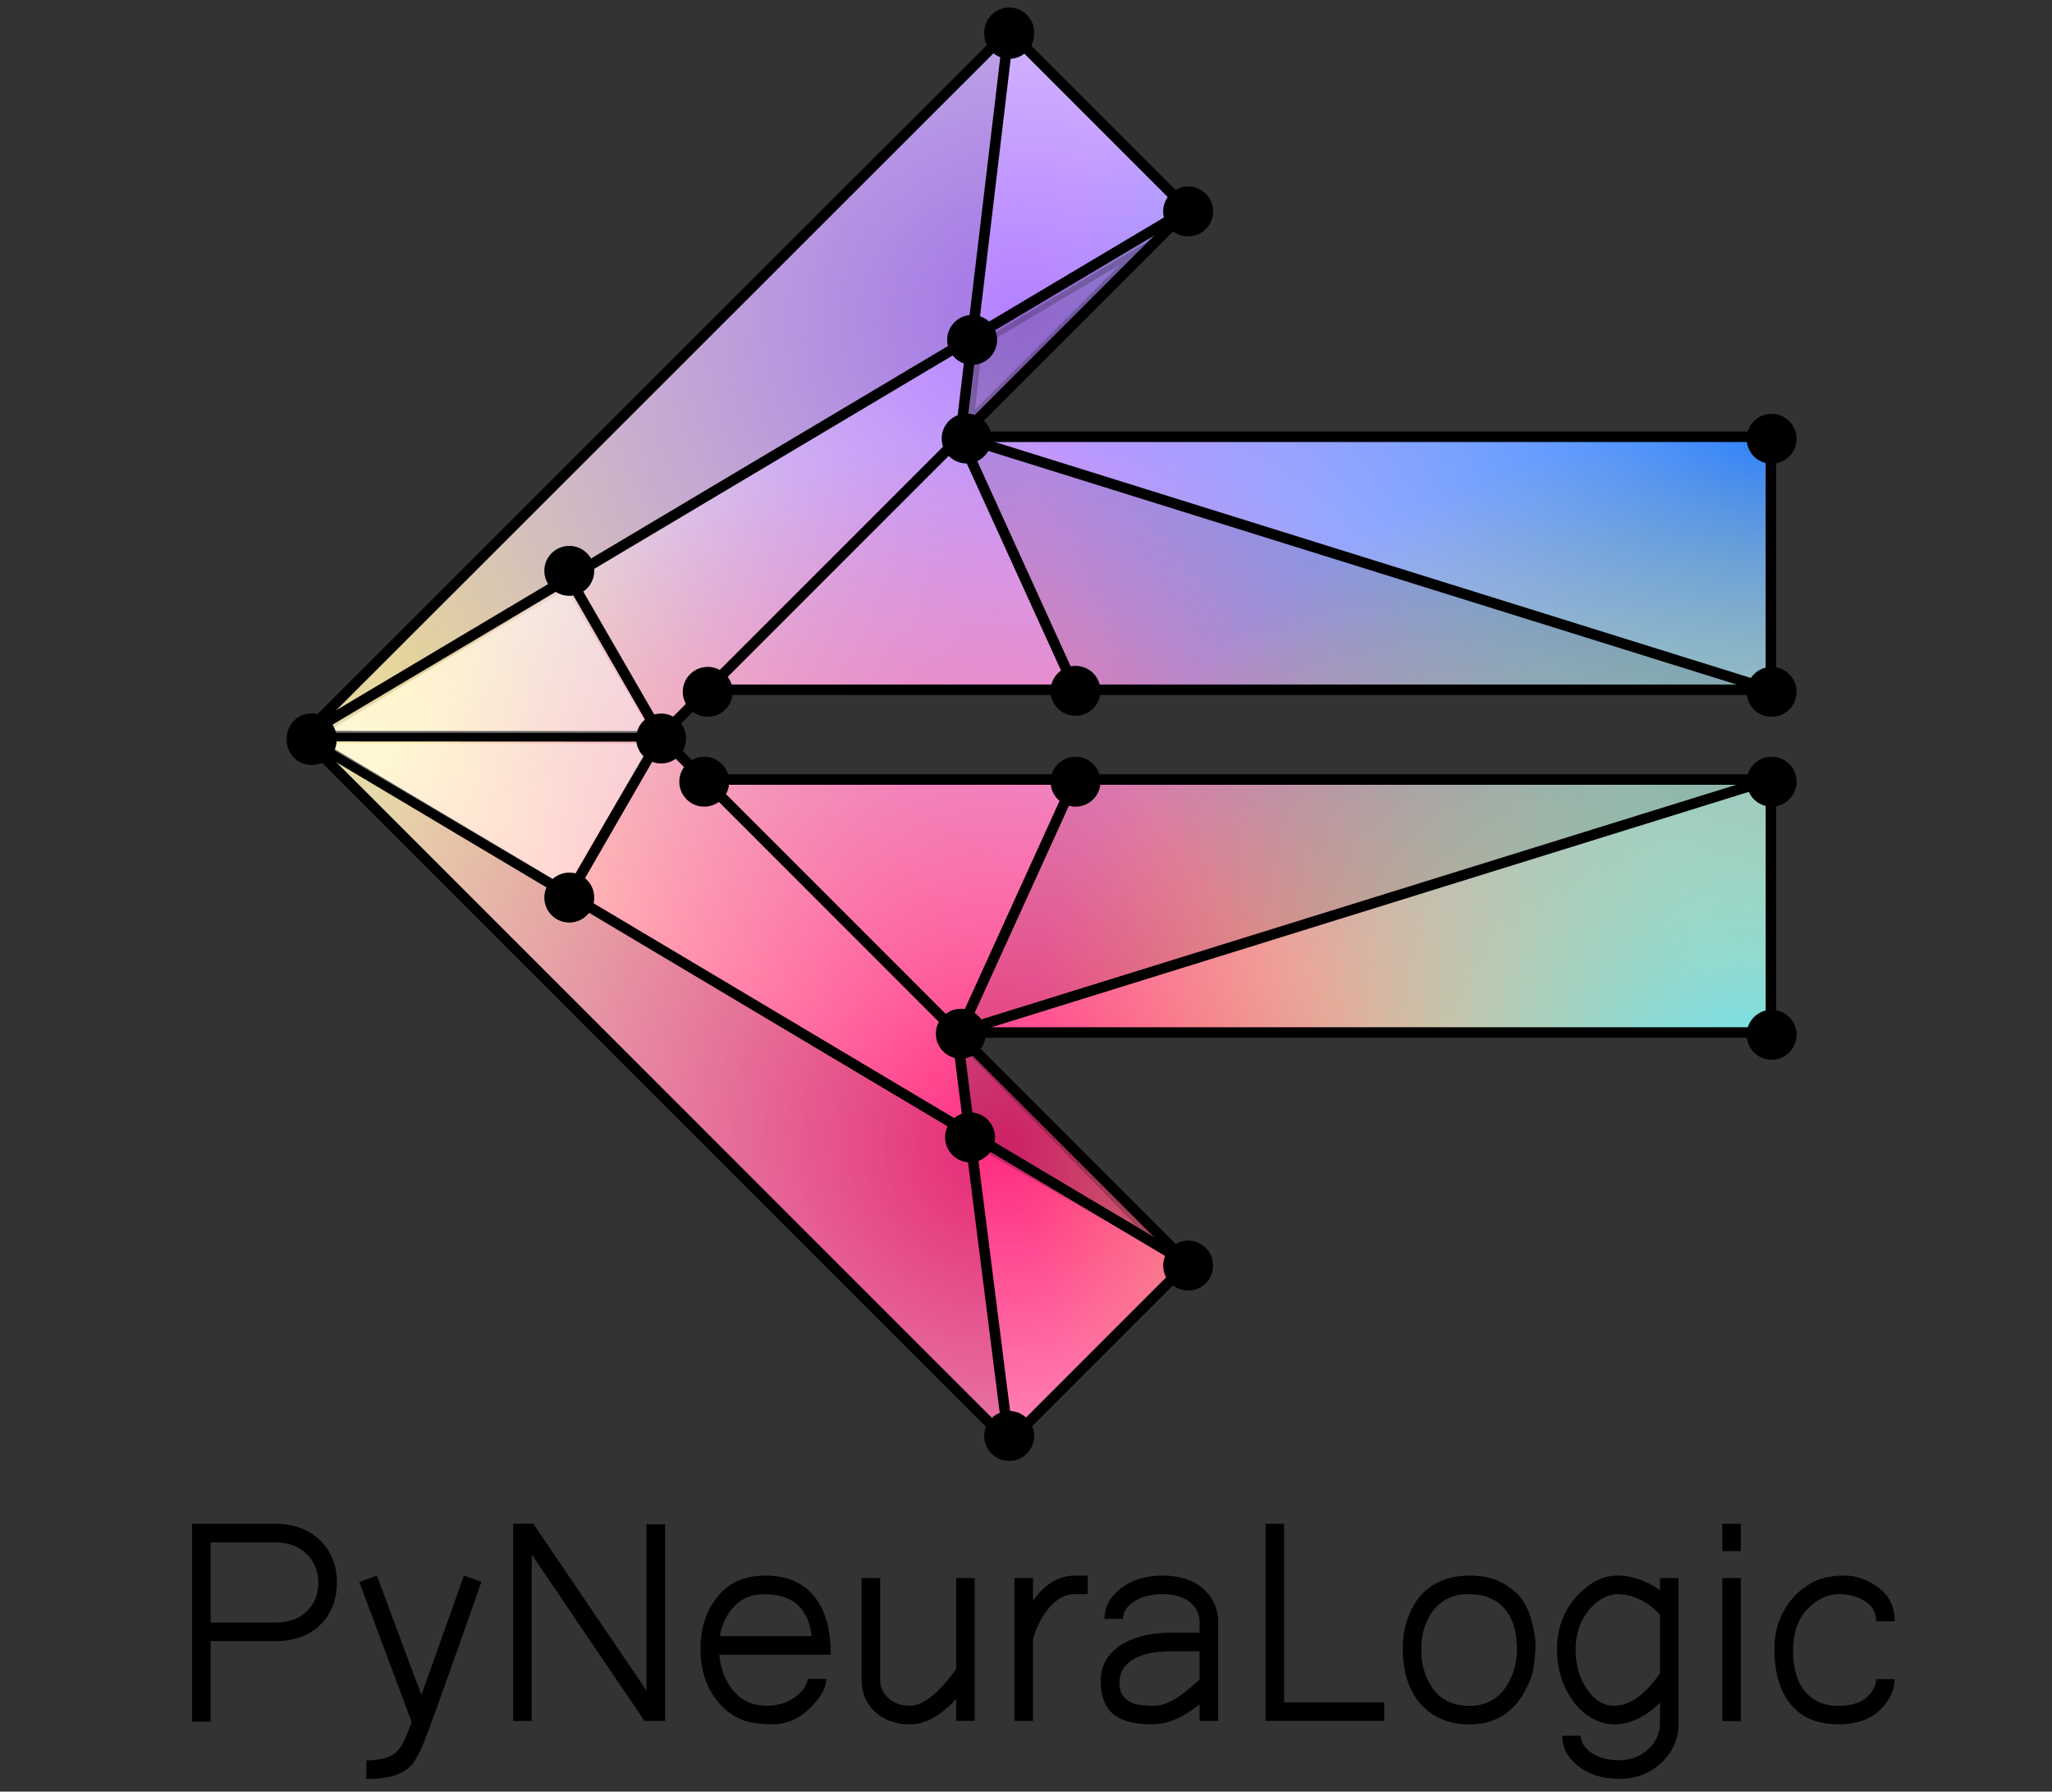 <?xml version="1.0" encoding="UTF-8" standalone="no"?>
<!-- Created with Inkscape (http://www.inkscape.org/) -->

<svg
   width="126mm"
   height="110mm"
   viewBox="0 0 126 110"
   version="1.1"
   id="svg1322"
   inkscape:version="1.1 (ce6663b3b7, 2021-05-25)"
   sodipodi:docname="logo.svg"
   xmlns:inkscape="http://www.inkscape.org/namespaces/inkscape"
   xmlns:sodipodi="http://sodipodi.sourceforge.net/DTD/sodipodi-0.dtd"
   xmlns:xlink="http://www.w3.org/1999/xlink"
   xmlns="http://www.w3.org/2000/svg"
   xmlns:svg="http://www.w3.org/2000/svg">
  <rect x="0" y="0" width="126" height="110" fill="#333333" stroke="none"/>
  <sodipodi:namedview
     id="namedview1324"
     pagecolor="#ffffff"
     bordercolor="#666666"
     borderopacity="1.0"
     inkscape:pageshadow="2"
     inkscape:pageopacity="0.0"
     inkscape:pagecheckerboard="0"
     inkscape:document-units="mm"
     showgrid="false"
     height="50mm"
     inkscape:zoom="0.94867185"
     inkscape:cx="335.73253"
     inkscape:cy="273.54032"
     inkscape:window-width="1976"
     inkscape:window-height="1216"
     inkscape:window-x="72"
     inkscape:window-y="27"
     inkscape:window-maximized="1"
     inkscape:current-layer="layer1"
     showguides="true"
     inkscape:guide-bbox="true" />
  <defs
     id="defs1319">
    <radialGradient
       inkscape:collect="always"
       xlink:href="#linearGradient2558"
       id="radialGradient20059"
       gradientUnits="userSpaceOnUse"
       gradientTransform="matrix(1,0,0,0.961,132.292,14.052)"
       cx="34.52"
       cy="358.635"
       fx="34.52"
       fy="358.635"
       r="46.465" />
    <linearGradient
       inkscape:collect="always"
       id="linearGradient2558">
      <stop
         style="stop-color:#ffeeaa;stop-opacity:1;"
         offset="0"
         id="stop2554" />
      <stop
         style="stop-color:#ffeeaa;stop-opacity:0;"
         offset="1"
         id="stop2556" />
    </linearGradient>
    <radialGradient
       inkscape:collect="always"
       xlink:href="#linearGradient2904"
       id="radialGradient20061"
       gradientUnits="userSpaceOnUse"
       gradientTransform="matrix(1,0,0,0.961,132.292,14.052)"
       cx="73.846"
       cy="336.764"
       fx="73.846"
       fy="336.764"
       r="46.465" />
    <linearGradient
       inkscape:collect="always"
       id="linearGradient2904">
      <stop
         style="stop-color:#b380ff;stop-opacity:1;"
         offset="0"
         id="stop2900" />
      <stop
         style="stop-color:#b380ff;stop-opacity:0;"
         offset="1"
         id="stop2902" />
    </linearGradient>
    <radialGradient
       inkscape:collect="always"
       xlink:href="#linearGradient3234"
       id="radialGradient20063"
       gradientUnits="userSpaceOnUse"
       gradientTransform="matrix(1,0,0,0.961,132.292,14.052)"
       cx="72.927"
       cy="391.369"
       fx="72.927"
       fy="391.369"
       r="46.465" />
    <linearGradient
       inkscape:collect="always"
       id="linearGradient3234">
      <stop
         style="stop-color:#ff2a7f;stop-opacity:1;"
         offset="0"
         id="stop3230" />
      <stop
         style="stop-color:#ff2a7f;stop-opacity:0;"
         offset="1"
         id="stop3232" />
    </linearGradient>
    <radialGradient
       inkscape:collect="always"
       xlink:href="#linearGradient3436"
       id="radialGradient20065"
       gradientUnits="userSpaceOnUse"
       gradientTransform="matrix(1,0,0,0.961,132.292,14.052)"
       cx="121.218"
       cy="344.598"
       fx="121.218"
       fy="344.598"
       r="46.465" />
    <linearGradient
       inkscape:collect="always"
       id="linearGradient3436">
      <stop
         style="stop-color:#2a7fff;stop-opacity:1;"
         offset="0"
         id="stop3432" />
      <stop
         style="stop-color:#2a7fff;stop-opacity:0;"
         offset="1"
         id="stop3434" />
    </linearGradient>
    <radialGradient
       inkscape:collect="always"
       xlink:href="#linearGradient3702"
       id="radialGradient20067"
       gradientUnits="userSpaceOnUse"
       gradientTransform="matrix(1,0,0,0.961,132.292,14.052)"
       cx="120.263"
       cy="390.417"
       fx="120.263"
       fy="390.417"
       r="46.465" />
    <linearGradient
       inkscape:collect="always"
       id="linearGradient3702">
      <stop
         style="stop-color:#55ddff;stop-opacity:1"
         offset="0"
         id="stop3698" />
      <stop
         style="stop-color:#ffcc00;stop-opacity:0;"
         offset="1"
         id="stop3700" />
    </linearGradient>
    <rect
       x="423.472"
       y="1225.319"
       width="613.628"
       height="138.27"
       id="rect20057" />
    <rect
       x="423.472"
       y="1225.319"
       width="542.579"
       height="105.342"
       id="rect26256" />
  </defs>
  <g
     inkscape:label="Layer 1"
     inkscape:groupmode="layer"
     id="layer1">
    <path
       id="path19995"
       style="fill:#ffffff;stroke:none;stroke-width:0.257"
       d="m 61.968,1.994 -29.497,29.497 -2.865,2.865 -0.011,-0.013 L 18.607,45.33 32.471,59.194 48.104,74.827 61.968,88.691 72.956,77.704 59.092,63.84 58.782,63.53 H 108.783 V 47.992 H 43.244 l -2.65,-2.65 2.864,-2.864 h 65.324 V 26.939 H 58.997 L 72.956,12.981 Z" />
    <g
       id="g20007"
       transform="matrix(0.97,0,0,0.97,-137.214,-308.183)">
      <path
         id="path19997"
         style="fill:url(#radialGradient20059);fill-opacity:1;stroke:none;stroke-width:0.265"
         d="m 205.265,319.651 -30.398,30.398 -2.952,2.952 -0.012,-0.012 -11.323,11.323 14.288,14.287 16.11,16.11 14.288,14.287 11.323,-11.323 -14.288,-14.287 -0.319,-0.319 h 51.528 v -16.013 h -67.541 l -2.731,-2.731 2.952,-2.952 h 67.319 V 345.358 h -51.306 l 14.385,-14.385 z" />
      <path
         id="path19999"
         style="fill:url(#radialGradient20061);fill-opacity:1;stroke:none;stroke-width:0.265"
         d="m 205.265,319.651 -30.398,30.398 -2.952,2.952 -0.012,-0.012 -11.323,11.323 14.288,14.287 16.11,16.11 14.288,14.287 11.323,-11.323 -14.288,-14.287 -0.319,-0.319 h 51.528 v -16.013 h -67.541 l -2.731,-2.731 2.952,-2.952 h 67.319 V 345.358 h -51.306 l 14.385,-14.385 z" />
      <path
         id="path20001"
         style="fill:url(#radialGradient20063);fill-opacity:1;stroke:none;stroke-width:0.265"
         d="m 205.265,319.651 -30.398,30.398 -2.952,2.952 -0.012,-0.012 -11.323,11.323 14.288,14.287 16.11,16.11 14.288,14.287 11.323,-11.323 -14.288,-14.287 -0.319,-0.319 h 51.528 v -16.013 h -67.541 l -2.731,-2.731 2.952,-2.952 h 67.319 V 345.358 h -51.306 l 14.385,-14.385 z" />
      <path
         id="path20003"
         style="fill:url(#radialGradient20065);fill-opacity:1;stroke:none;stroke-width:0.265"
         d="m 205.265,319.651 -30.398,30.398 -2.952,2.952 -0.012,-0.012 -11.323,11.323 14.288,14.287 16.11,16.11 14.288,14.287 11.323,-11.323 -14.288,-14.287 -0.319,-0.319 h 51.528 v -16.013 h -67.541 l -2.731,-2.731 2.952,-2.952 h 67.319 V 345.358 h -51.306 l 14.385,-14.385 z" />
      <path
         id="path20005"
         style="fill:url(#radialGradient20067);fill-opacity:1;stroke:none;stroke-width:0.265"
         d="m 205.265,319.651 -30.398,30.398 -2.952,2.952 -0.012,-0.012 -11.323,11.323 14.287,14.287 16.11,16.11 14.288,14.287 11.323,-11.323 -14.288,-14.287 -0.319,-0.319 h 51.528 v -16.013 h -67.541 l -2.731,-2.731 2.952,-2.952 h 67.319 V 345.358 h -51.306 l 14.385,-14.385 z" />
    </g>
    <g
       id="g20035"
       transform="matrix(0.97,0,0,0.97,-8.843,-308.183)">
      <path
         style="fill:none;stroke:#000000;stroke-width:0.665;stroke-linecap:butt;stroke-linejoin:miter;stroke-miterlimit:4;stroke-dasharray:none;stroke-opacity:1"
         d="m 28.288,364.311 44.685,-44.66 11.323,11.323 -14.385,14.385 h 51.306 v 16.013 H 53.899 l -2.952,2.952 2.731,2.731 h 67.541 v 16.013 H 69.69 l 14.606,14.606 -11.323,11.323 z"
         id="path20009" />
      <path
         style="fill:none;stroke:#000000;stroke-width:0.665;stroke-linecap:butt;stroke-linejoin:miter;stroke-miterlimit:4;stroke-dasharray:none;stroke-opacity:1"
         d="m 53.899,361.371 16.013,-16.013 3.061,-25.707 v 0 0 0"
         id="path20011" />
      <path
         style="fill:none;stroke:#000000;stroke-width:0.665;stroke-linecap:butt;stroke-linejoin:miter;stroke-miterlimit:4;stroke-dasharray:none;stroke-opacity:1"
         d="m 50.947,364.323 -22.659,-0.012"
         id="path20013" />
      <path
         style="fill:none;stroke:#000000;stroke-width:0.665;stroke-linecap:butt;stroke-linejoin:miter;stroke-miterlimit:4;stroke-dasharray:none;stroke-opacity:1"
         d="m 53.677,367.054 16.013,16.013"
         id="path20015" />
      <path
         style="fill:none;stroke:#000000;stroke-width:0.665;stroke-linecap:butt;stroke-linejoin:miter;stroke-miterlimit:4;stroke-dasharray:none;stroke-opacity:1"
         d="m 69.69,383.067 3.283,25.929"
         id="path20017" />
      <path
         style="fill:none;stroke:#000000;stroke-width:0.665;stroke-linecap:butt;stroke-linejoin:miter;stroke-miterlimit:4;stroke-dasharray:none;stroke-opacity:1"
         d="M 84.297,397.674 28.288,364.311 v 0 0 0"
         id="path20019" />
      <path
         style="fill:none;stroke:#000000;stroke-width:0.665;stroke-linecap:butt;stroke-linejoin:miter;stroke-miterlimit:4;stroke-dasharray:none;stroke-opacity:1"
         d="m 28.288,364.311 56.008,-33.338"
         id="path20021" />
      <path
         style="fill:none;stroke:#000000;stroke-width:0.665;stroke-linecap:butt;stroke-linejoin:miter;stroke-miterlimit:4;stroke-dasharray:none;stroke-opacity:1"
         d="m 69.912,345.358 51.306,16.013"
         id="path20023" />
      <path
         style="fill:none;stroke:#000000;stroke-width:0.665;stroke-linecap:butt;stroke-linejoin:miter;stroke-miterlimit:4;stroke-dasharray:none;stroke-opacity:1"
         d="m 121.218,367.054 -51.528,16.013 v 0 0 0"
         id="path20025" />
      <path
         style="fill:none;stroke:#000000;stroke-width:0.665;stroke-linecap:butt;stroke-linejoin:miter;stroke-miterlimit:4;stroke-dasharray:none;stroke-opacity:1"
         d="m 69.912,345.358 7.259,15.949"
         id="path20027"
         sodipodi:nodetypes="cc" />
      <path
         style="fill:none;stroke:#000000;stroke-width:0.665;stroke-linecap:butt;stroke-linejoin:miter;stroke-miterlimit:4;stroke-dasharray:none;stroke-opacity:1"
         d="M 50.947,364.323 45.136,354.259"
         id="path20029" />
      <path
         style="fill:none;stroke:#000000;stroke-width:0.665;stroke-linecap:butt;stroke-linejoin:miter;stroke-miterlimit:4;stroke-dasharray:none;stroke-opacity:1"
         d="m 50.947,364.323 -5.81,10.064"
         id="path20031" />
      <path
         style="fill:none;stroke:#000000;stroke-width:0.665;stroke-linecap:butt;stroke-linejoin:miter;stroke-miterlimit:4;stroke-dasharray:none;stroke-opacity:1"
         d="m 69.912,383.003 7.259,-15.949"
         id="path20033"
         sodipodi:nodetypes="cc" />
    </g>
    <path
       style="opacity:0.2;fill:#000000;stroke:#000000;stroke-width:0.676px;stroke-linecap:butt;stroke-linejoin:miter;stroke-opacity:1"
       d="M 59.99,21.067 C 59.421,26.076 59.421,26.076 59.421,26.076 L 70.908,14.584 Z"
       id="path20041" />
    <path
       style="opacity:0.2;fill:#000000;stroke:#000000;stroke-width:0.676px;stroke-linecap:butt;stroke-linejoin:miter;stroke-opacity:1"
       d="M 59.566,69.83 58.782,63.531 71.688,76.745 Z"
       id="path20043"
       sodipodi:nodetypes="cccc" />
    <path
       style="opacity:0.4;fill:#ffffff;stroke:none;stroke-width:0.676px;stroke-linecap:butt;stroke-linejoin:miter;stroke-opacity:1"
       d="m 19.798,44.998 14.975,-8.82 5.24,8.822 z"
       id="path20045"
       sodipodi:nodetypes="cccc" />
    <path
       style="opacity:0.4;fill:#ffffff;stroke:none;stroke-width:0.676px;stroke-linecap:butt;stroke-linejoin:miter;stroke-opacity:1"
       d="m 19.798,45.642 14.975,8.82 5.24,-8.822 z"
       id="path20047"
       sodipodi:nodetypes="cccc" />
    <path
       style="opacity:0.1;fill:#000000;stroke:none;stroke-width:0.676px;stroke-linecap:butt;stroke-linejoin:miter;stroke-opacity:1"
       d="m 19.798,45.642 c 0,0 40.192,24.593 40.192,24.593 v 0 L 61.968,88.691 18.607,45.33 v 0 0"
       id="path20049" />
    <path
       style="opacity:0.1;fill:#000000;stroke:none;stroke-width:0.676px;stroke-linecap:butt;stroke-linejoin:miter;stroke-opacity:1"
       d="m 19.798,45.128 c 0,0 40.192,-24.593 40.192,-24.593 v 0 L 61.968,2.079 18.607,45.439 v 0 0"
       id="path20051" />
    <path
       style="opacity:0.1;fill:#000000;stroke:none;stroke-width:0.676px;stroke-linecap:butt;stroke-linejoin:miter;stroke-opacity:1"
       d="m 58.997,26.94 7.044,15.477 42.741,0.062 -49.785,-15.538 v 0 0"
       id="path20053" />
    <path
       style="opacity:0.1;fill:#000000;stroke:none;stroke-width:0.676px;stroke-linecap:butt;stroke-linejoin:miter;stroke-opacity:1"
       d="m 58.997,63.469 7.044,-15.477 42.741,-0.062 -49.785,15.538 v 0 0"
       id="path20055" />
    <path
       style="fill:none;stroke:#000000;stroke-width:3.065;stroke-linecap:round;stroke-linejoin:miter;stroke-miterlimit:4;stroke-dasharray:none;stroke-opacity:1"
       d="m 61.968,2.079 -3.5e-5,-0.084 v 0"
       id="path420" />
    <path
       style="fill:none;stroke:#000000;stroke-width:0.265px;stroke-linecap:butt;stroke-linejoin:miter;stroke-opacity:1"
       d="m 61.968,1.465 v 0 0"
       id="path422"
       sodipodi:nodetypes="ccc" />
    <path
       style="fill:none;stroke:#000000;stroke-width:3.065;stroke-linecap:round;stroke-linejoin:miter;stroke-miterlimit:4;stroke-dasharray:none;stroke-opacity:1"
       d="m 72.956,12.981 c 10e-7,0 10e-7,0 10e-7,0"
       id="path1658"
       sodipodi:nodetypes="cc" />
    <path
       style="fill:none;stroke:#000000;stroke-width:3.065;stroke-linecap:round;stroke-linejoin:miter;stroke-miterlimit:4;stroke-dasharray:none;stroke-opacity:1"
       d="m 59.692,20.868 v 0"
       id="path2247"
       sodipodi:nodetypes="cc" />
    <path
       style="fill:none;stroke:#000000;stroke-width:3.065;stroke-linecap:round;stroke-linejoin:miter;stroke-miterlimit:4;stroke-dasharray:none;stroke-opacity:1"
       d="m 59.356,26.924 v 0"
       id="path2594"
       sodipodi:nodetypes="cc" />
    <path
       style="fill:none;stroke:#000000;stroke-width:3.065;stroke-linecap:round;stroke-linejoin:miter;stroke-miterlimit:4;stroke-dasharray:none;stroke-opacity:1"
       d="m 34.956,35.048 v 0 l 10e-7,1e-6"
       id="path2879"
       sodipodi:nodetypes="ccc" />
    <path
       style="fill:none;stroke:#000000;stroke-width:3.065;stroke-linecap:round;stroke-linejoin:miter;stroke-miterlimit:4;stroke-dasharray:none;stroke-opacity:1"
       d="m 19.136,45.33 -3e-6,0.109"
       id="path3267"
       sodipodi:nodetypes="cc" />
    <path
       style="fill:none;stroke:#000000;stroke-width:3.065;stroke-linecap:round;stroke-linejoin:miter;stroke-miterlimit:4;stroke-dasharray:none;stroke-opacity:1"
       d="m 108.783,26.94 v 0"
       id="path3769"
       sodipodi:nodetypes="cc" />
    <path
       style="fill:none;stroke:#000000;stroke-width:3.065;stroke-linecap:round;stroke-linejoin:miter;stroke-miterlimit:4;stroke-dasharray:none;stroke-opacity:1"
       d="m 108.783,42.477 v 0"
       id="path3976"
       sodipodi:nodetypes="cc" />
    <path
       style="fill:none;stroke:#000000;stroke-width:3.065;stroke-linecap:round;stroke-linejoin:miter;stroke-miterlimit:4;stroke-dasharray:none;stroke-opacity:1"
       d="m 108.783,47.993 v 0"
       id="path4341"
       sodipodi:nodetypes="cc" />
    <path
       style="fill:none;stroke:#000000;stroke-width:3.065;stroke-linecap:round;stroke-linejoin:miter;stroke-miterlimit:4;stroke-dasharray:none;stroke-opacity:1"
       d="m 108.783,63.531 6e-5,-7.33e-4"
       id="path4466"
       sodipodi:nodetypes="cc" />
    <path
       style="fill:none;stroke:#000000;stroke-width:3.065;stroke-linecap:round;stroke-linejoin:miter;stroke-miterlimit:4;stroke-dasharray:none;stroke-opacity:1"
       d="m 58.997,63.469 v 2e-6"
       id="path4831"
       sodipodi:nodetypes="cc" />
    <path
       style="fill:none;stroke:#000000;stroke-width:3.065;stroke-linecap:round;stroke-linejoin:miter;stroke-miterlimit:4;stroke-dasharray:none;stroke-opacity:1"
       d="m 66.041,47.993 v 0"
       id="path4918"
       sodipodi:nodetypes="cc" />
    <path
       style="fill:none;stroke:#000000;stroke-width:3.065;stroke-linecap:round;stroke-linejoin:miter;stroke-miterlimit:4;stroke-dasharray:none;stroke-opacity:1"
       d="m 59.566,69.83 v 0"
       id="path5443"
       sodipodi:nodetypes="cc" />
    <path
       style="fill:none;stroke:#000000;stroke-width:3.065;stroke-linecap:round;stroke-linejoin:miter;stroke-miterlimit:4;stroke-dasharray:none;stroke-opacity:1"
       d="m 72.956,77.704 -5.3e-5,7.69e-4"
       id="path5530"
       sodipodi:nodetypes="cc" />
    <path
       style="fill:none;stroke:#000000;stroke-width:3.065;stroke-linecap:round;stroke-linejoin:miter;stroke-miterlimit:4;stroke-dasharray:none;stroke-opacity:1"
       d="m 61.968,88.162 -3.5e-5,7.4e-4"
       id="path5617"
       sodipodi:nodetypes="cc" />
    <path
       style="fill:none;stroke:#000000;stroke-width:3.065;stroke-linecap:round;stroke-linejoin:miter;stroke-miterlimit:4;stroke-dasharray:none;stroke-opacity:1"
       d="m 66.041,42.416 -3e-6,10e-6"
       id="path6151"
       sodipodi:nodetypes="cc" />
    <path
       style="fill:none;stroke:#000000;stroke-width:3.065;stroke-linecap:round;stroke-linejoin:miter;stroke-miterlimit:4;stroke-dasharray:none;stroke-opacity:1"
       d="m 40.594,45.342 v 0"
       id="path6634"
       sodipodi:nodetypes="cc" />
    <path
       style="fill:none;stroke:#000000;stroke-width:3.065;stroke-linecap:round;stroke-linejoin:miter;stroke-miterlimit:4;stroke-dasharray:none;stroke-opacity:1"
       d="m 43.458,42.477 -6e-6,7.16e-4"
       id="path6759"
       sodipodi:nodetypes="cc" />
    <path
       style="fill:none;stroke:#000000;stroke-width:3.065;stroke-linecap:round;stroke-linejoin:miter;stroke-miterlimit:4;stroke-dasharray:none;stroke-opacity:1"
       d="m 43.244,47.993 v 0"
       id="path6846"
       sodipodi:nodetypes="cc" />
    <path
       style="fill:none;stroke:#000000;stroke-width:3.065;stroke-linecap:round;stroke-linejoin:miter;stroke-miterlimit:4;stroke-dasharray:none;stroke-opacity:1"
       d="m 34.956,55.108 v 10e-7"
       id="path7093"
       sodipodi:nodetypes="cc" />
    <g
       aria-label="PyNeuraLogic"
       transform="matrix(0.209,0,0,0.209,-81.704,-164.003)"
       id="text26254"
       style="font-size:80.97px;line-height:1.25;font-family:Z003;-inkscape-font-specification:Z003;white-space:pre;shape-inside:url(#rect26256)">
      <path
         d="m 447.366,1232.336 h 24.236 q 8.421,0 13.363,4.863 4.942,4.863 4.942,12.414 0,7.591 -4.902,12.414 -4.902,4.823 -13.403,4.784 h -18.78 v 23.642 h -5.456 z m 5.456,5.456 v 23.563 h 18.78 q 6.049,0.04 9.449,-3.281 3.4,-3.321 3.4,-8.382 0,-5.14 -3.479,-8.54 -3.479,-3.4 -9.37,-3.361 z"
         style="font-family:AnjaliOldLipi;-inkscape-font-specification:AnjaliOldLipi;text-align:center;text-anchor:middle"
         id="path26950" />
      <path
         d="m 514.735,1282.665 12.493,-35.108 5.14,1.819 q -3.4,9.647 -5.535,15.696 -2.135,6.009 -3.44,9.726 -1.305,3.677 -2.491,6.998 -1.186,3.321 -2.174,6.049 -0.988,2.688 -1.779,4.823 -0.791,2.174 -1.661,4.309 -0.83,2.175 -2.372,4.744 -1.502,2.609 -4.784,4.072 -3.281,1.502 -9.568,1.502 v -5.456 q 6.326,0 8.935,-2.57 1.344,-1.344 2.293,-3.479 0.988,-2.135 2.095,-5.179 l -15.379,-41.157 5.14,-1.898 z"
         style="font-family:AnjaliOldLipi;-inkscape-font-specification:AnjaliOldLipi;text-align:center;text-anchor:middle"
         id="path26952" />
      <path
         d="m 580.285,1290.256 -33.131,-48.866 v 48.866 h -5.456 v -57.96 h 5.891 l 33.289,49.064 v -48.866 h 5.456 v 57.762 z"
         style="font-family:AnjaliOldLipi;-inkscape-font-specification:AnjaliOldLipi;text-align:center;text-anchor:middle"
         id="path26954" />
      <path
         d="m 602.267,1270.804 q 0.553,6.484 4.27,10.754 3.716,4.27 9.686,4.23 5.495,-0.039 9.133,-3.202 1.502,-1.265 2.174,-2.57 0.712,-1.344 0.712,-2.095 h 5.456 q 0.04,3.44 -4.151,7.907 -5.1,5.416 -11.584,5.416 -6.444,0 -10.082,-1.779 -3.598,-1.819 -6.089,-4.902 -5.061,-6.247 -5.061,-15.419 0,-9.172 4.982,-15.38 4.982,-6.207 14.154,-6.207 9.172,0 14.154,5.97 4.982,5.93 4.982,17.277 z m 27.122,-5.456 q -1.384,-12.335 -14.035,-12.335 -5.298,0 -8.698,3.558 -3.4,3.558 -4.23,8.777 z"
         style="font-family:AnjaliOldLipi;-inkscape-font-specification:AnjaliOldLipi;text-align:center;text-anchor:middle"
         id="path26956" />
      <path
         d="m 671.851,1283.772 q -6.919,7.472 -13.403,7.472 -6.484,0.039 -10.437,-3.677 -3.954,-3.716 -3.954,-9.449 v -29.85 h 5.456 v 29.85 q 0,3.361 2.53,5.535 2.53,2.135 6.168,2.135 4.665,-0.039 10.437,-6.682 1.7,-1.977 3.202,-4.151 v -26.687 h 5.456 v 41.987 h -5.456 z"
         style="font-family:AnjaliOldLipi;-inkscape-font-specification:AnjaliOldLipi;text-align:center;text-anchor:middle"
         id="path26958" />
      <path
         d="m 694.426,1254.911 q 5.219,-7.354 12.375,-7.354 h 3.677 v 5.456 h -3.677 q -4.705,0 -8.382,4.902 -2.728,3.598 -3.993,8.421 v 23.919 h -5.456 v -41.987 h 5.456 z"
         style="font-family:AnjaliOldLipi;-inkscape-font-specification:AnjaliOldLipi;text-align:center;text-anchor:middle"
         id="path26960" />
      <path
         d="m 743.371,1285.353 q -7.235,5.891 -13.996,5.891 -8.975,0 -12.414,-3.993 -2.649,-3.084 -2.649,-8.777 0,-5.693 4.349,-9.331 5.772,-4.823 16.763,-4.823 h 7.947 v -3.202 q -0.04,-3.44 -2.886,-5.772 -2.847,-2.333 -7.986,-2.333 -5.061,0 -8.342,2.135 -3.281,2.135 -3.281,5.14 h -5.456 q 0,-5.219 4.823,-8.975 4.823,-3.756 12.335,-3.756 7.512,0 11.861,3.874 4.349,3.874 4.388,9.686 v 29.138 h -5.456 z m -19.847,-0.395 q 1.819,0.83 6.761,0.83 4.982,0 13.086,-7.749 v -8.263 h -7.947 q -11.386,0 -14.707,5.456 -0.87,1.502 -0.909,3.796 0,2.253 0.949,3.677 0.988,1.384 2.768,2.254 z"
         style="font-family:AnjaliOldLipi;-inkscape-font-specification:AnjaliOldLipi;text-align:center;text-anchor:middle"
         id="path26962" />
      <path
         d="m 762.744,1232.336 h 5.456 V 1284.8 h 29.415 v 5.456 h -34.871 z"
         style="font-family:AnjaliOldLipi;-inkscape-font-specification:AnjaliOldLipi;text-align:center;text-anchor:middle"
         id="path26964" />
      <path
         d="m 828.018,1253.883 q -2.254,-0.87 -5.891,-0.87 -3.637,0 -6.405,1.581 -2.728,1.581 -4.309,4.033 -2.926,4.428 -2.926,10.635 0,6.207 2.965,10.833 3.677,5.733 11.149,5.733 7.472,0 11.189,-6.247 2.847,-4.744 2.807,-10.24 0,-12.138 -8.579,-15.459 z m -17.317,-2.688 q 2.214,-1.661 5.14,-2.649 2.965,-0.988 7.037,-0.988 4.112,0 7.235,1.147 3.123,1.147 6.089,3.756 2.965,2.57 4.428,7.433 1.423,4.902 1.423,8.065 0,3.163 -0.593,6.8 -0.633,3.716 -3.4,8.223 -1.423,2.372 -3.558,4.191 -4.823,4.112 -11.861,4.112 -7.037,0 -11.861,-3.716 -5.97,-4.547 -7.354,-13.482 -0.395,-2.491 -0.395,-4.744 0,-2.293 0.356,-4.784 0.395,-2.491 1.305,-4.902 0.909,-2.451 2.372,-4.626 1.463,-2.214 3.637,-3.835 z"
         style="font-family:AnjaliOldLipi;-inkscape-font-specification:AnjaliOldLipi;text-align:center;text-anchor:middle"
         id="path26966" />
      <path
         d="m 878.624,1251.827 v -3.558 h 5.456 v 42.58 q 0.04,6.919 -5.021,11.663 -5.061,4.744 -12.414,4.744 -7.235,0 -11.979,-3.677 -4.744,-3.677 -4.744,-8.975 h 5.456 q 0,2.926 3.202,5.061 3.202,2.135 8.065,2.135 5.021,0 8.5,-3.202 3.479,-3.163 3.479,-7.749 v -5.97 q -6.365,6.365 -13.521,6.365 -3.281,-0.04 -6.326,-1.7 -3.044,-1.661 -5.337,-4.665 -5.061,-6.563 -5.061,-15.735 0,-9.172 5.851,-15.577 5.495,-6.009 11.94,-6.009 6.405,0 12.454,4.27 z m -13.521,33.961 q 6.958,0 13.521,-9.528 v -17.198 q -3.677,-4.112 -8.737,-5.535 -1.819,-0.514 -3.835,-0.514 -2.016,0 -4.23,1.186 -2.174,1.186 -3.954,3.321 -4.033,4.902 -4.033,11.742 0,6.84 3.361,11.703 3.361,4.863 7.907,4.823 z"
         style="font-family:AnjaliOldLipi;-inkscape-font-specification:AnjaliOldLipi;text-align:center;text-anchor:middle"
         id="path26968" />
      <path
         d="m 902.385,1248.269 v 42.027 h -5.456 v -42.027 z m -5.456,-7.907 v -8.026 h 5.456 v 8.026 z"
         style="font-family:AnjaliOldLipi;-inkscape-font-specification:AnjaliOldLipi;text-align:center;text-anchor:middle"
         id="path26970" />
      <path
         d="m 942.118,1260.999 q 0.04,-3.796 -3.202,-5.891 -3.242,-2.095 -7.828,-2.095 -4.823,0 -9.093,4.349 -4.27,4.349 -4.27,12.217 0,7.868 3.558,12.058 3.558,4.191 9.489,4.191 5.93,0 8.658,-2.57 2.728,-2.57 2.688,-5.298 h 5.456 q -0.04,4.507 -3.677,8.461 -4.468,4.823 -12.81,4.823 -13.403,0 -17.435,-12.217 -1.384,-4.191 -1.384,-9.726 0,-5.535 1.819,-9.528 1.819,-4.033 4.586,-6.721 2.807,-2.728 6.089,-4.112 3.321,-1.384 8.223,-1.384 4.942,0 9.765,3.479 4.823,3.479 4.823,9.963 z"
         style="font-family:AnjaliOldLipi;-inkscape-font-specification:AnjaliOldLipi;text-align:center;text-anchor:middle"
         id="path26972" />
    </g>
  </g>
</svg>
